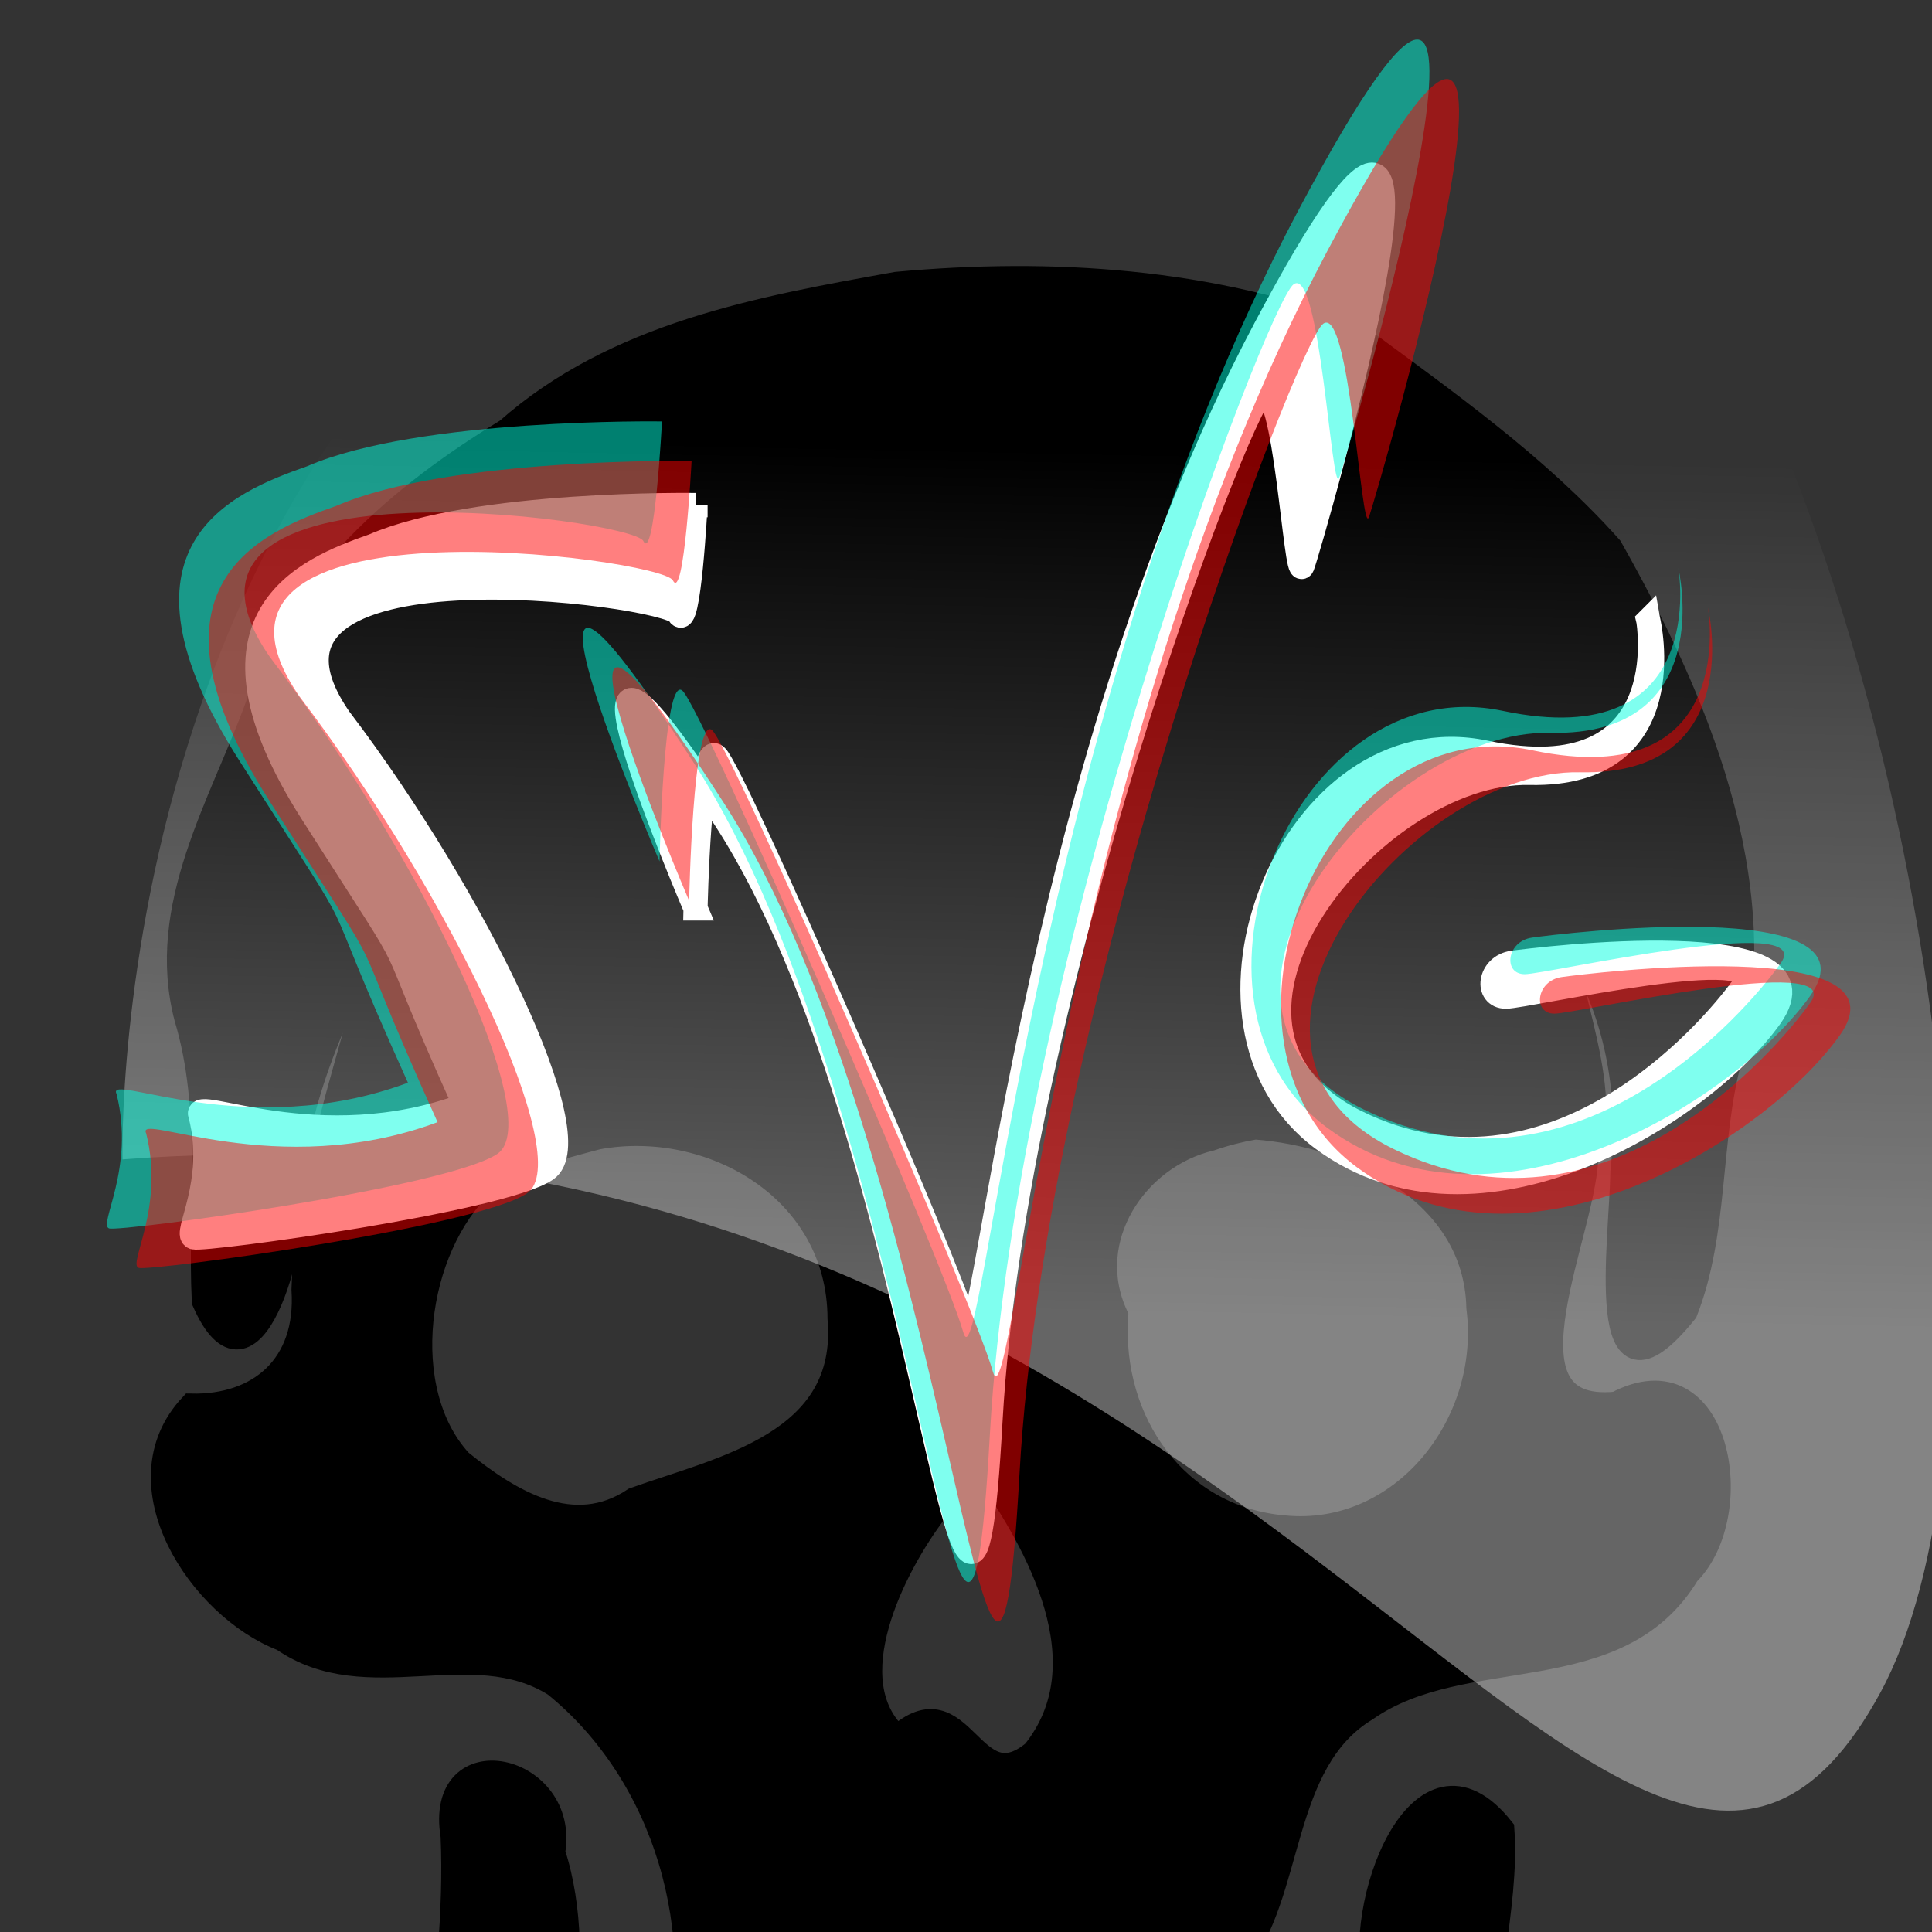 <svg width="160" height="160" xmlns="http://www.w3.org/2000/svg">
 <rect width="100%" height="100%" fill="#333333" stroke="none"/>
 <!-- Created with SVG-edit - http://svg-edit.googlecode.com/ -->
 <defs>
  <linearGradient spreadMethod="pad" id="svg_14">
   <stop offset="0" stop-opacity="0.996" stop-color="#ffff00"/>
   <stop offset="1" stop-opacity="0.996" stop-color="#bfbf00"/>
  </linearGradient>
  <linearGradient id="svg_15">
   <stop offset="0.016" stop-opacity="0.996" stop-color="#ff0000"/>
   <stop offset="0.074" stop-color="#000000"/>
   <stop offset="1" stop-color="#000000"/>
  </linearGradient>
  <linearGradient y2="0" x2="1" y1="0" x1="0" id="svg_16">
   <stop offset="0.016" stop-opacity="0.996" stop-color="#ff0000"/>
   <stop offset="0.531" stop-color="#000000"/>
   <stop offset="1" stop-color="#000000"/>
  </linearGradient>
  <linearGradient y2="0.5" x2="1" y1="0" x1="1" id="svg_17">
   <stop offset="0.016" stop-opacity="0.996" stop-color="#ff0000"/>
   <stop offset="0.531" stop-color="#000000"/>
   <stop offset="1" stop-color="#000000"/>
  </linearGradient>
  <linearGradient y2="0.5" x2="1" y1="0" x1="1" id="svg_18">
   <stop offset="0.016" stop-opacity="0.996" stop-color="#ff0000"/>
   <stop offset="0.527" stop-opacity="0.996" stop-color="#ffffff"/>
   <stop offset="1" stop-opacity="0.996" stop-color="#ffffff"/>
  </linearGradient>
  <linearGradient y2="0.5" x2="1" y1="0" x1="1" id="svg_19">
   <stop offset="0.016" stop-opacity="0.992" stop-color="#000000"/>
   <stop offset="0.527" stop-opacity="0.996" stop-color="#ffffff"/>
   <stop offset="1" stop-opacity="0.996" stop-color="#ffffff"/>
  </linearGradient>
  <linearGradient y2="0.5" x2="1" y1="0" x1="1" id="svg_20">
   <stop offset="0.008" stop-opacity="0.988" stop-color="#969696"/>
   <stop offset="0.527" stop-opacity="0.992" stop-color="#707070"/>
   <stop offset="1" stop-opacity="0.992" stop-color="#3f3f3f"/>
  </linearGradient>
  <linearGradient y2="1" x2="1" y1="0" x1="1" id="svg_21">
   <stop offset="0.008" stop-opacity="0.996" stop-color="#7f00ff"/>
   <stop offset="0.133" stop-opacity="0.996" stop-color="#0000ff"/>
   <stop offset="0.273" stop-opacity="0.996" stop-color="#00ffff"/>
   <stop offset="0.406" stop-opacity="0.996" stop-color="#00ff7f"/>
   <stop offset="0.508" stop-opacity="0.996" stop-color="#00ff00"/>
   <stop offset="0.582" stop-opacity="0.996" stop-color="#00ff00"/>
   <stop offset="0.672" stop-opacity="0.996" stop-color="#00ff00"/>
   <stop offset="0.762" stop-opacity="0.996" stop-color="#ffff00"/>
   <stop offset="0.836" stop-opacity="0.996" stop-color="#ff7f00"/>
   <stop offset="0.91" stop-opacity="0.996" stop-color="#ff0000"/>
  </linearGradient>
  <linearGradient y2="1" x2="1" y1="0" x1="1" id="svg_22">
   <stop offset="0.008" stop-opacity="0.996" stop-color="#7f00ff"/>
   <stop offset="0.133" stop-opacity="0.996" stop-color="#0000ff"/>
   <stop offset="0.273" stop-opacity="0.996" stop-color="#00ffff"/>
   <stop offset="0.406" stop-opacity="0.996" stop-color="#00ff7f"/>
   <stop offset="0.508" stop-opacity="0.996" stop-color="#00ff00"/>
   <stop offset="0.582" stop-opacity="0.996" stop-color="#00ff00"/>
   <stop offset="0.672" stop-opacity="0.996" stop-color="#00ff00"/>
   <stop offset="0.762" stop-opacity="0.996" stop-color="#ffff00"/>
   <stop offset="0.836" stop-opacity="0.996" stop-color="#ff7f00"/>
   <stop offset="0.91" stop-opacity="0.996" stop-color="#ff0000"/>
  </linearGradient>
  <linearGradient y2="1" x2="1" y1="0" x1="1" id="svg_31">
   <stop offset="0" stop-opacity="0.398" stop-color="#ffffff"/>
   <stop offset="1" stop-opacity="0" stop-color="#ffffff"/>
  </linearGradient>
  <linearGradient y2="0" x2="1" y1="0.426" x1="1" id="svg_32">
   <stop offset="0" stop-opacity="0.395" stop-color="#ffffff"/>
   <stop offset="1" stop-opacity="0" stop-color="#ffffff"/>
  </linearGradient>
  <linearGradient y2="0.422" x2="1" y1="0.711" x1="0.996" id="svg_33">
   <stop offset="0" stop-opacity="0.395" stop-color="#ffffff"/>
   <stop offset="1" stop-opacity="0" stop-color="#ffffff"/>
  </linearGradient>
 </defs>
 <g>
  <title>Layer 1</title>
  <path stroke="#000000" id="svg_41" d="m31.882,75.147c-1.811,10.599 -6.431,20.727 -6.743,31.657c0.414,6.327 -3.688,9.727 -9.308,9.607c-6.041,6.479 0.746,16.719 7.581,19.334c6.979,4.845 15.633,-0.569 22.545,3.777c9.177,7.421 13.009,20.58 9.842,32.115c-3.147,9.523 12.968,6.059 6.904,-1.553c-4.678,-7.44 8.827,-4.98 5.369,2.083c-0.654,5.671 4.042,7.507 1.953,13c5.445,3.23 -0.455,5.039 -3.774,5.648c-7.765,4.005 1.405,-7.175 -4.748,-10.481c-5.633,1.267 -1.815,11.027 -3.749,9.9c-3.983,-3.226 -3.979,-15.283 -10.661,-7.415c-2.218,-9.695 1.827,-19.791 -1.29,-29.429c1.279,-7.199 -9.706,-9.68 -8.315,-1.333c0.552,12.74 -3.189,25.457 -1.041,38.136c2.954,7.82 11.225,11.343 16.413,17.377c4.263,4.653 9.787,9.628 16.422,8.163c7.523,-0.337 15.06,-1.056 22.552,0.179c9.419,0.308 16.611,-7.396 24.65,-11.352c9.45,-7.764 7.964,-21.631 7.021,-32.678c-1.156,-6.819 1.38,-13.642 0.908,-20.398c-6.815,-8.624 -12.405,6.535 -10.463,13.048c-0.003,8.192 1.52,18.747 -6.036,24.084c-6.233,-0.163 -12.167,2.181 -18.449,0.955c-5.1,3.132 -13.356,3.052 -15.04,-4.404c-0.671,-6.621 2.229,-13.563 -1.712,-19.742c3.462,3.084 9.502,-2.664 6.136,4.251c-4.106,5.629 3.477,14.304 6.331,5.995c0.947,-5.575 -4.096,-12.974 4.194,-11.78c1.691,1.966 -5.772,15.721 4.431,12.245c7.274,-1.648 -1.294,-13.453 8.556,-13.493c4.769,-5.807 3.483,-16.691 10.778,-21.096c8.132,-5.692 20.827,-1.583 26.629,-11.224c4.948,-4.933 2.62,-18.607 -5.912,-14.076c-10.663,1.075 -2.201,-14.938 -2.498,-20.939c2.511,-5.225 -3.052,-16.227 -1.135,-17.394c3.619,5.729 4.916,12.429 4.138,19.124c-0.067,5.678 -2.394,21.064 5.235,11.579c2.584,-6.61 1.83,-14.098 3.672,-20.975c3.548,-14.848 -2.806,-29.704 -9.892,-42.28c-6.032,-6.77 -13.693,-12.167 -20.885,-17.481c-12.1,-4.708 -25.46,-5.551 -38.239,-4.371c-11.303,2.027 -23.257,4.164 -32.261,12.137c-8.775,5.349 -17.18,12.453 -20.649,22.732c-3.024,8.28 -8.319,16.714 -5.913,25.912c2.302,7.668 1.081,15.631 1.453,23.468c3.924,8.958 7.627,-4.584 7.261,-9.062c0.216,-8.494 4.548,-16.011 7.74,-23.551l0,0zm72.054,18.221c8.066,0.599 18.282,5.246 18.502,14.935c1.228,9.723 -6.367,19.148 -16.1,18.194c-8.839,-0.75 -14.495,-8.65 -13.906,-17.532c-2.961,-6.368 1.646,-13.189 7.826,-14.652c1.2,-0.417 2.429,-0.729 3.678,-0.945l0,0zm-54.441,0.828c9.359,-1.722 20.007,4.284 20.037,15.001c0.88,10.36 -9.752,12.39 -17.007,14.986c-5.018,3.353 -10.232,0.231 -14.402,-3.146c-5.411,-5.858 -3.82,-17.666 1.894,-23.014c2.768,-2.121 6.199,-2.954 9.478,-3.827zm32.023,27.332c4.532,6.442 9.971,16.265 4.11,23.578c-5.202,4.315 -5.856,-6.139 -11.315,-1.216c-5.12,-4.64 -0.398,-14.083 3.196,-18.797c1.183,-1.357 2.538,-2.552 4.009,-3.565z" stroke-linecap="null" stroke-linejoin="null" stroke-dasharray="null" stroke-width="2" fill="#000000"/>
  <path stroke="#000000" id="svg_42" d="m10.148,96.016c93.46,-7.161 124.437,83.042 145.572,44.168c21.134,-38.874 -16.027,-201.859 -91.888,-132.793c-55.644,21.333 -53.684,89.186 -53.684,88.625z" stroke-linecap="null" stroke-linejoin="null" stroke-dasharray="null" stroke-width="0" fill="url(#svg_33)"/>
  <path stroke="#ffffff" id="svg_43" d="m57.601,41.824c0,0 -18.251,-0.281 -26.675,3.369c-5.616,1.965 -15.443,5.897 -5.054,22.182c10.389,16.286 4.773,6.739 12.635,24.148c-12.074,4.493 -22.744,-0.842 -21.901,0.842c1.404,5.616 -1.404,9.828 -0.562,10.108c0.842,0.281 25.552,-3.089 29.202,-5.616c3.65,-2.527 -5.616,-22.182 -17.128,-37.345c-10.67,-15.443 27.236,-10.389 28.079,-8.704c0.842,1.685 1.404,-8.985 1.404,-8.985z" stroke-width="2" fill="#ffffff"/>
  <path stroke="#ffffff" id="svg_44" d="m57.601,75.238c0,0 0.281,-13.759 1.685,-12.635c1.404,1.123 19.374,42.399 20.778,47.453c1.404,5.054 5.054,-45.768 24.709,-82.833c19.655,-37.064 3.65,18.251 3.089,19.655c-0.562,1.404 -1.404,-15.724 -3.369,-14.32c-1.966,1.404 -20.498,49.98 -22.463,85.079c-1.966,35.099 -5.054,-23.586 -21.901,-49.699c-16.847,-26.113 -2.527,7.3 -2.527,7.3z" stroke-linecap="null" stroke-linejoin="null" stroke-dasharray="null" stroke-width="2" fill="#ffffff"/>
  <path stroke="#ffffff" id="svg_45" d="m136.502,51.371c0,0 2.527,14.32 -13.478,10.951c-16.005,-3.369 -26.394,22.463 -13.478,32.01c12.916,9.547 31.448,-2.246 37.064,-10.108c5.616,-7.862 -19.374,-4.773 -21.34,-4.493c-1.965,0.281 -2.246,2.808 -0.562,2.808c1.685,0 22.463,-4.773 19.655,-0.842c-2.808,3.931 -16.005,19.094 -32.01,11.231c-16.005,-7.862 1.404,-29.202 14.32,-28.921c12.916,0.281 9.828,-12.635 9.828,-12.635z" stroke-linecap="null" stroke-linejoin="null" stroke-dasharray="null" stroke-width="2" fill="#ffffff"/>
  <g id="svg_46">
   <path stroke="#ffffff" id="svg_47" fill-opacity="0.5" d="m54.824,34.902c0,0 -20.111,-0.309 -29.393,3.713c-6.188,2.166 -17.017,6.497 -5.569,24.443c11.448,17.945 5.26,7.426 13.923,26.608c-13.304,4.951 -25.061,-0.928 -24.133,0.928c1.547,6.188 -1.547,10.829 -0.619,11.138c0.928,0.309 28.155,-3.403 32.178,-6.188c4.022,-2.784 -6.188,-24.442 -18.873,-41.149c-11.757,-17.017 30.012,-11.448 30.939,-9.592c0.928,1.857 1.547,-9.901 1.547,-9.901z" stroke-width="0" fill="#00ffe1"/>
   <path stroke="#ffffff" id="svg_48" fill-opacity="0.5" d="m54.62,71.34c0,0 0.314,-15.408 1.886,-14.15c1.572,1.258 21.697,47.481 23.269,53.141c1.572,5.66 5.66,-51.254 27.671,-92.761c22.011,-41.507 4.088,20.439 3.459,22.011c-0.629,1.572 -1.572,-17.609 -3.773,-16.037c-2.201,1.572 -22.954,55.971 -25.156,95.277c-2.201,39.305 -5.66,-26.414 -24.526,-55.657c-18.867,-29.243 -2.83,8.175 -2.83,8.175z" stroke-linecap="null" stroke-linejoin="null" stroke-dasharray="null" stroke-width="0" fill="#00ffe1"/>
   <path stroke="#ffffff" id="svg_49" fill-opacity="0.5" d="m138.994,47.059c0,0 2.726,15.446 -14.538,11.812c-17.263,-3.635 -28.47,24.229 -14.538,34.527c13.932,10.298 33.921,-2.423 39.979,-10.903c6.058,-8.48 -20.898,-5.149 -23.018,-4.846c-2.12,0.303 -2.423,3.029 -0.606,3.029c1.817,0 24.23,-5.149 21.201,-0.909c-3.029,4.24 -17.264,20.595 -34.527,12.115c-17.263,-8.48 1.515,-31.499 15.446,-31.196c13.932,0.303 10.601,-13.629 10.601,-13.629z" stroke-linecap="null" stroke-linejoin="null" stroke-dasharray="null" stroke-width="0" fill="#00ffe1"/>
  </g>
  <g id="svg_50">
   <path stroke="#ffffff" id="svg_51" fill-opacity="0.5" d="m57.276,38.169c0,0 -20.111,-0.309 -29.393,3.713c-6.188,2.166 -17.017,6.497 -5.569,24.443c11.448,17.945 5.26,7.426 13.923,26.608c-13.304,4.951 -25.061,-0.928 -24.133,0.928c1.547,6.188 -1.547,10.829 -0.619,11.138c0.928,0.309 28.155,-3.403 32.178,-6.188c4.022,-2.784 -6.188,-24.442 -18.873,-41.149c-11.757,-17.017 30.012,-11.448 30.939,-9.592c0.928,1.857 1.547,-9.901 1.547,-9.901z" stroke-width="0" fill="#ff0000"/>
   <path stroke="#ffffff" id="svg_52" fill-opacity="0.5" d="m57.072,74.606c0,0 0.314,-15.408 1.886,-14.15c1.572,1.258 21.696,47.481 23.269,53.141c1.572,5.66 5.66,-51.254 27.671,-92.761c22.011,-41.507 4.088,20.439 3.459,22.011c-0.629,1.572 -1.572,-17.609 -3.773,-16.037c-2.201,1.572 -22.954,55.971 -25.156,95.277c-2.201,39.305 -5.66,-26.414 -24.526,-55.657c-18.867,-29.243 -2.83,8.175 -2.83,8.175z" stroke-linecap="null" stroke-linejoin="null" stroke-dasharray="null" stroke-width="0" fill="#ff0000"/>
   <path stroke="#ffffff" id="svg_53" fill-opacity="0.5" d="m141.446,50.326c0,0 2.726,15.446 -14.538,11.812c-17.263,-3.634 -28.47,24.229 -14.537,34.527c13.932,10.298 33.921,-2.423 39.979,-10.903c6.058,-8.48 -20.898,-5.149 -23.018,-4.846c-2.12,0.303 -2.423,3.029 -0.606,3.029c1.817,0 24.23,-5.149 21.201,-0.909c-3.029,4.24 -17.264,20.595 -34.527,12.115c-17.263,-8.48 1.515,-31.499 15.446,-31.196c13.932,0.303 10.601,-13.629 10.601,-13.629z" stroke-linecap="null" stroke-linejoin="null" stroke-dasharray="null" stroke-width="0" fill="#ff0000"/>
  </g>
 </g>
</svg>